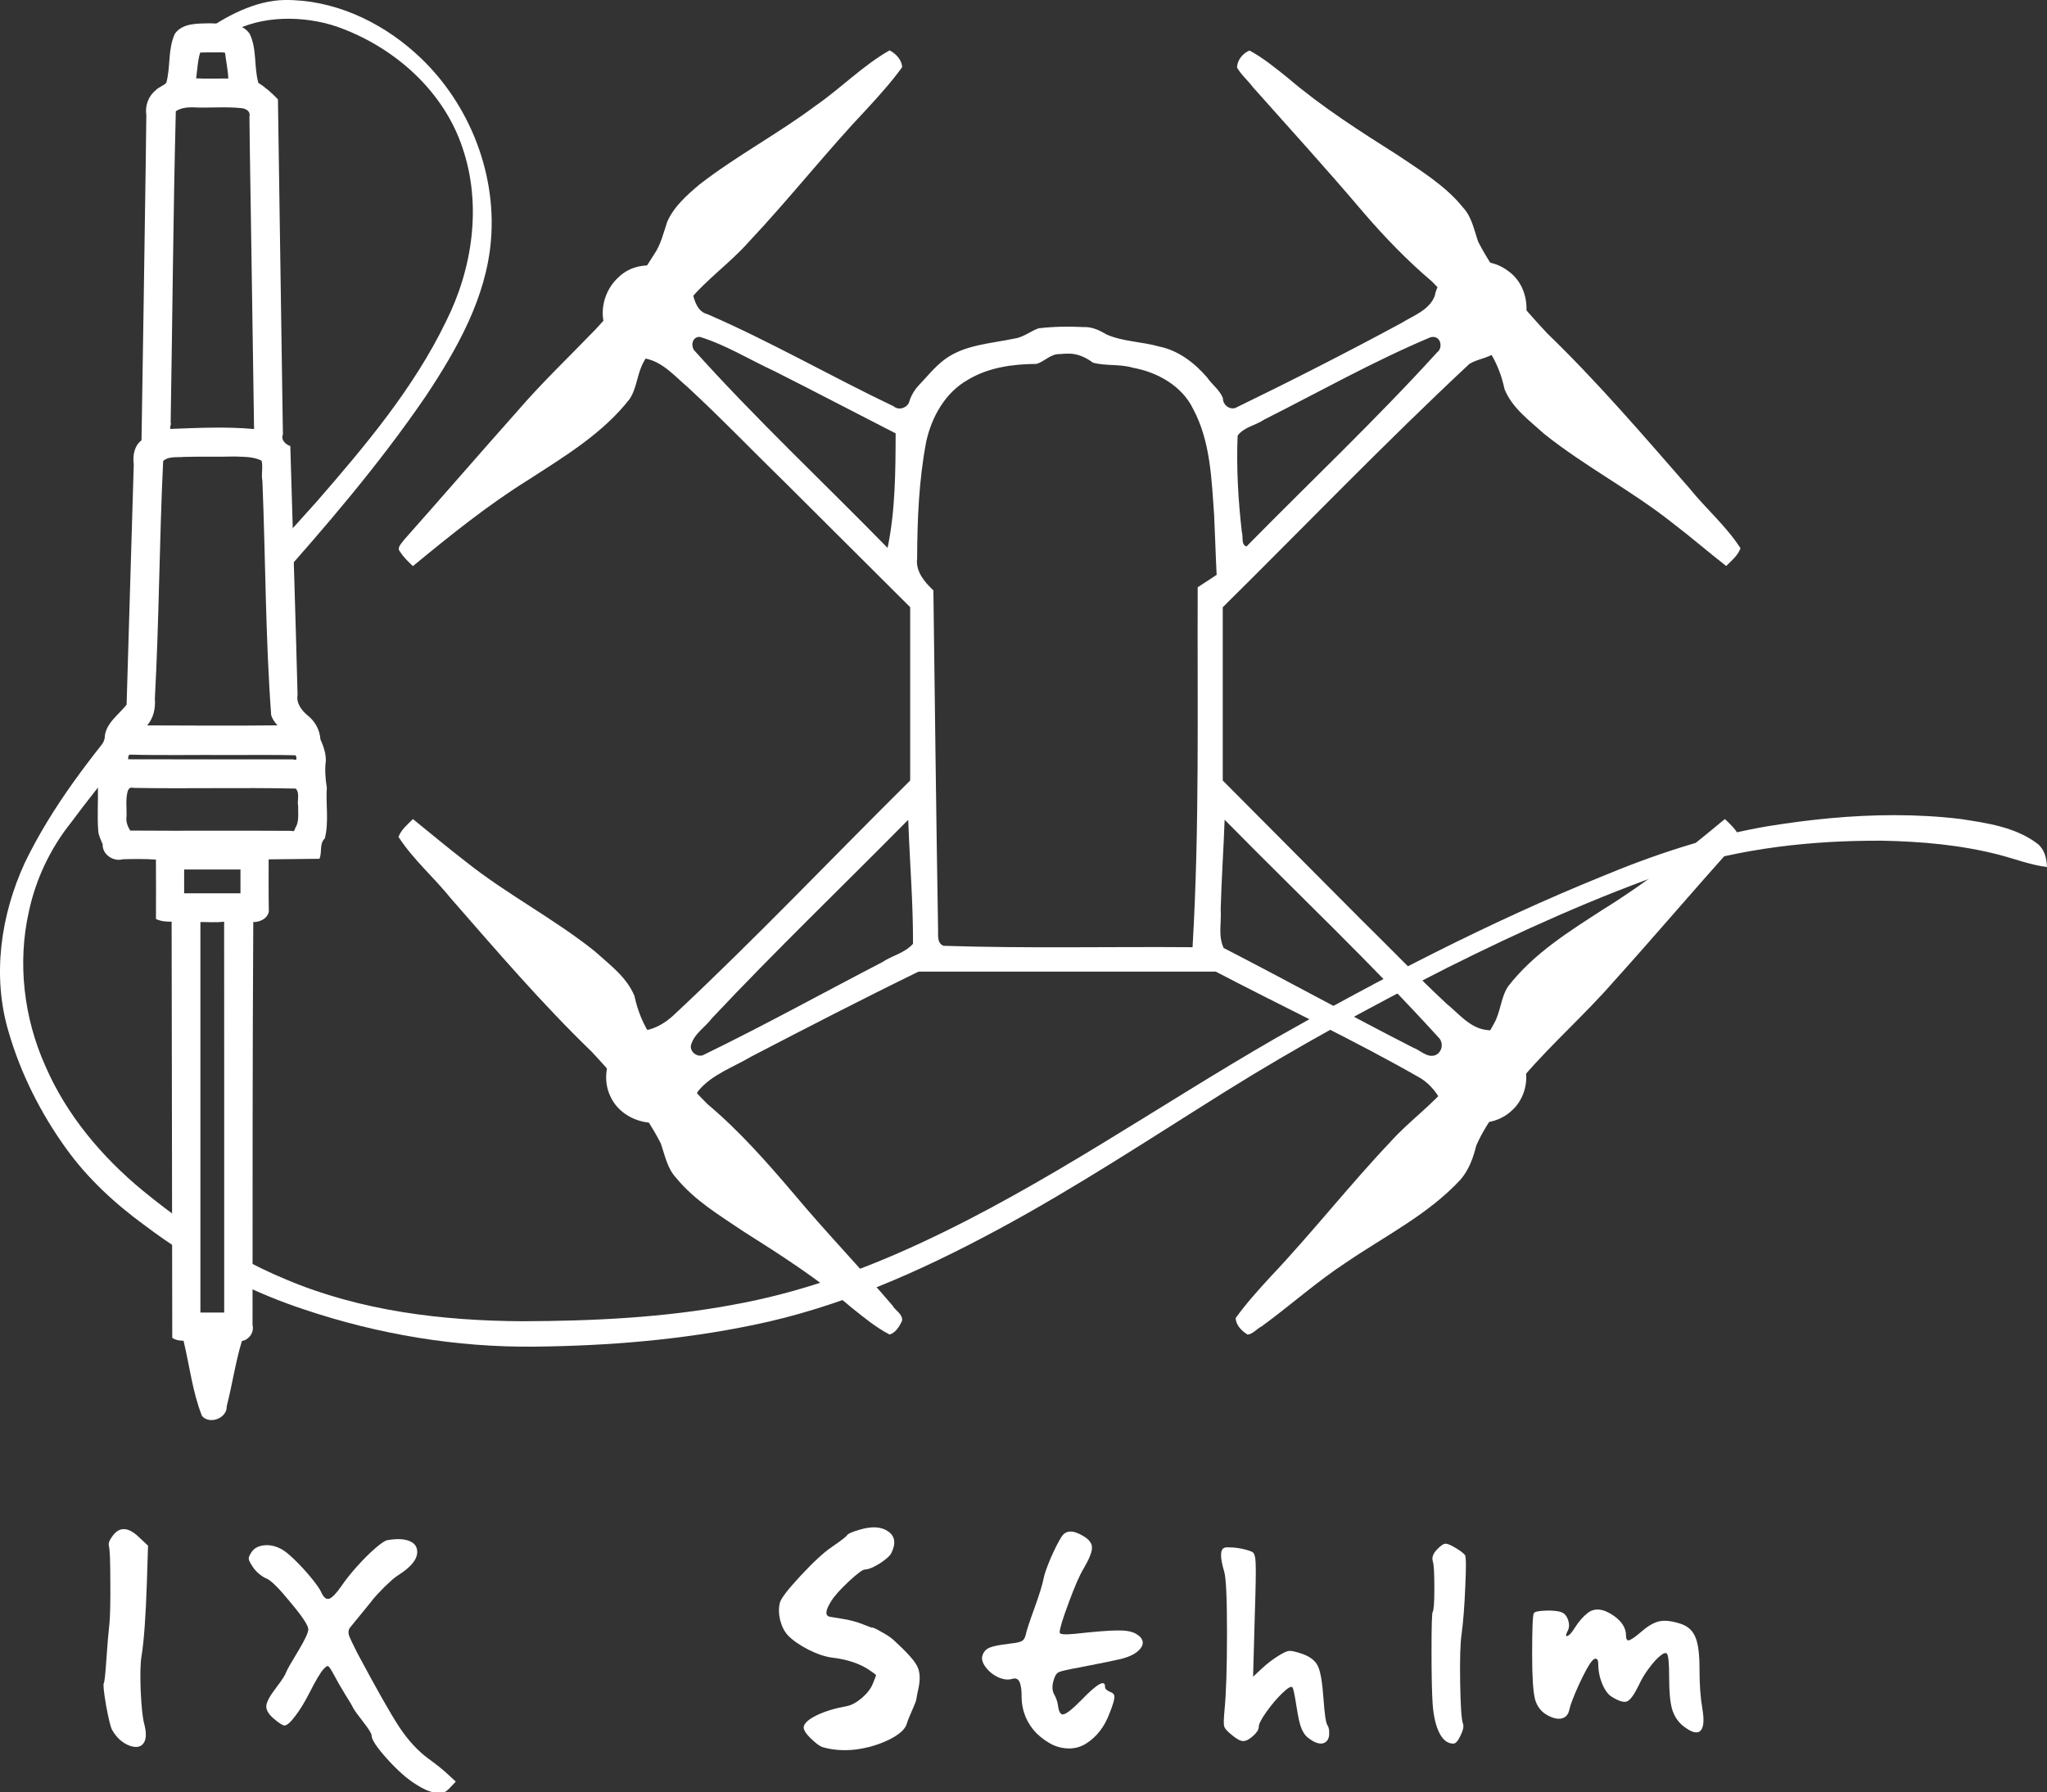 <?xml version="1.0" encoding="UTF-8" standalone="no"?>
<!-- Created with Inkscape (http://www.inkscape.org/) -->

<svg
   xmlns:dc="http://purl.org/dc/elements/1.1/"
   xmlns:cc="http://creativecommons.org/ns#"
   xmlns:rdf="http://www.w3.org/1999/02/22-rdf-syntax-ns#"
   xmlns:svg="http://www.w3.org/2000/svg"
   xmlns="http://www.w3.org/2000/svg"
   xmlns:sodipodi="http://sodipodi.sourceforge.net/DTD/sodipodi-0.dtd"
   xmlns:inkscape="http://www.inkscape.org/namespaces/inkscape"
   version="1.1"
   id="svg77"
   width="2180.402"
   height="1909.547"
   viewBox="0 0 2180.402 1909.547"
   sodipodi:docname="ix-drone-logo.svg"
   inkscape:version="0.92.4 (5da689c313, 2019-01-14)"
   inkscape:label="Unedited Objects">
  <rect x="0" y="0" width="2180.402" height="1909.547" fill="#333333" stroke="none"/>
  <title
     id="title3868">IX Drone Logo</title>
  <defs
     id="defs81" />
  <style>
    .rotor1 {
      animation: spincw 2s linear infinite;
      transform-origin: 32% 18%;
    }
    .rotor2 {
      animation: spinccw 2s linear infinite;
      transform-origin: 73% 18%;
    }
    .rotor3 {
      animation: spincw 2s linear infinite;
      transform-origin: 32% 61%;
    }
    .rotor4 {
      animation: spinccw 2s linear infinite;
      transform-origin: 73% 61%;
    }
    @keyframes spincw {
      100% {
        transform: rotate(360deg);
      }
    }
    @keyframes spinccw {
      100% {
        transform: rotate(-360deg);
      }
    }
  </style>
  <sodipodi:namedview
     pagecolor="#ffffff"
     bordercolor="#666666"
     borderopacity="1"
     objecttolerance="10"
     gridtolerance="10"
     guidetolerance="10"
     inkscape:pageopacity="0"
     inkscape:pageshadow="2"
     inkscape:window-width="1920"
     inkscape:window-height="1046"
     id="namedview79"
     showgrid="false"
     inkscape:zoom="0.19790477"
     inkscape:cx="838.2263"
     inkscape:cy="564.97765"
     inkscape:window-x="0"
     inkscape:window-y="0"
     inkscape:window-maximized="0"
     inkscape:current-layer="g3776" />
  <g
     id="g3776"
     inkscape:label="Edited Items v7"
     transform="translate(-7.954,-8.006)"
     style="display:inline"
     inkscape:export-xdpi="96"
     inkscape:export-ydpi="96">
    <path
       style="display:inline;fill:#ffffff;stroke-width:1.333"
       d="m 231.5,32.824 c -12.645,0.352 -28.806,-0.565 -37.205,11.006 -7.739,16.464 -4.475,35.391 -9.221,52.439 -3.19,3.346 -8.328,4.513 -11.551,8.15 -7.692,6.322 -11.226,16.514 -9.704,26.287 -0.709,68.384 -2.05,136.763 -2.909,205.147 -0.701,47.08 -1.418,94.159 -2.221,141.238 -7.787,5.94 -9.531,16.473 -8.251,25.614 -2.544,85.349 -5.088,170.697 -7.632,256.046 -8.707,11.038 -23.142,20.394 -23.367,35.949 -1.711,6.712 -6.946,12.469 -6.027,19.848 0.042,10.157 1.181,20.438 -1.154,30.393 0.384,15.987 -0.865,31.886 0.309,47.814 0.263,5.25 2.895,10.113 4.74,14.684 -0.569,10.851 11.415,18.907 21.465,15.975 11.784,-0.302 23.549,-0.481 35.282,0.382 0.102,21.096 0.135,42.191 0.035,63.287 5.169,2.543 11.023,2.901 16.684,2.848 0.224,147.798 0.448,295.595 0.672,443.393 3.51,2.426 7.848,3.043 12.018,3.084 6.449,26.676 9.514,54.547 19.627,80.119 8.304,9.563 26.859,2.384 26.375,-10.334 5.902,-23.062 9.285,-46.861 16.158,-69.522 7.711,-1.315 13.335,-9.481 11.328,-17.139 0.038,-143.033 -0.051,-286.396 0.789,-429.223 7.797,0.354 17.545,-5.051 16.533,-13.898 -0.346,-17.624 -0.117,-35.253 -0.162,-52.879 18.026,-0.277 36.054,-0.393 54.08,-0.611 3.165,-6.979 -0.376,-16.036 5.74,-21.658 4.54,-17.75 0.904,-36.33 2.139,-54.162 -1.551,-9.528 -2.234,-19.073 -1.047,-28.549 0.195,-8.077 -2.63,-15.831 -5.801,-23.014 -0.644,-10.045 -5.769,-19.231 -13.671,-25.391 -6.382,-5.418 -12.231,-13.024 -10.639,-21.853 -2.216,-88.382 -5.239,-176.742 -7.738,-265.116 -4.989,-1.563 -10.315,-6.596 -7.873,-12.221 -1.765,-119.045 -3.53,-238.09 -5.295,-357.135 -6.304,-6.534 -13.103,-12.689 -20.84,-17.492 -4.851,-17.021 -1.39,-35.885 -9.174,-52.156 -7.824,-11.819 -23.741,-11.179 -36.236,-11.136 -2.086,-0.003 -4.173,-0.082 -6.254,-0.216 z m 3.396,30.992 c 4.258,0.281 8.588,-0.571 12.785,0.434 1.052,9.055 3.124,18.712 3.473,27.395 -11.43,-0.088 -22.932,0.447 -34.277,-0.168 1.334,-9.084 1.575,-19.121 4.342,-27.479 4.554,-0.187 9.124,-0.26 13.678,-0.182 z m -21.951,58.521 c 17.546,1.026 35.404,-1.085 52.955,1.002 4.453,0.527 9.157,3.7 7.738,8.771 0.514,51.867 1.637,103.75 2.281,155.626 0.893,59.12 1.786,118.24 2.662,177.36 -29.149,-2.641 -58.575,-1.286 -87.703,-0.182 -3.705,1.123 0.041,-5.281 -1.145,-6.787 1.899,-110.508 2.686,-221.276 5.487,-331.62 5.061,-3.431 11.61,-4.211 17.725,-4.172 z m 45.021,372.012 c 9.698,0.449 19.909,-0.031 28.588,4.447 1.845,6.98 -0.614,14.312 0.893,21.394 3.403,83.259 3.223,166.785 9.376,249.899 1.32,4.049 3.856,7.569 6.693,10.693 -46.272,0.531 -92.549,0.198 -138.822,0.055 6.759,-7.773 9.05,-18.314 8.212,-28.365 4.553,-84.375 4.781,-168.986 8.841,-253.319 5.818,-5.419 15.103,-3.567 22.34,-4.381 17.96,-0.502 35.918,0.11 53.878,-0.424 z M 146.619,811.994 c 34.437,0.872 69.097,0.129 103.619,0.375 24.203,0.14 48.495,-0.356 72.639,0.285 1.31,3.059 1.836,5.996 -2.867,4.371 -58.555,-0.047 -117.11,0.129 -175.664,-0.094 0.322,-1.455 -0.024,-5.034 2.273,-4.938 z m 4.154,35.414 c 57.391,1.046 114.797,-0.559 172.186,0.734 4.713,5.135 1.273,12.383 2.566,18.571 -0.176,7.145 1.09,15.264 -2.037,21.667 -1.696,1.731 -1.232,6.597 -4.853,4.785 -57.304,-0.415 -114.61,0.152 -171.914,-0.283 -3.104,-4.736 -4.92,-10.061 -3.922,-15.722 0.113,-8.806 -1.17,-18.266 1.296,-26.657 1.597,-3.224 2.536,-3.819 6.68,-3.096 z m 83.324,86.957 c 10,0 20,0 30,0 0,8.445 0,16.889 0,25.334 -20,0 -40,0 -60,0 0,-8.445 0,-16.889 0,-25.334 10,0 20,0 30,0 z m 12.6,55.588 c 0.155,119.705 0.022,240.102 0.066,360.068 0,18.781 0,37.562 0,56.344 -8.444,0 -16.888,0 -25.332,0 0,-138.68 0,-277.361 0,-416.041 8.421,-0.081 16.879,0.689 25.266,-0.371 z"
       id="path3766"
       inkscape:connector-curvature="0"
       inkscape:label="Edited Pen" />
    <path
       id="path282"
       style="display:inline;fill:#ffffff;stroke-width:11.564"
       d="m 311.322,8.016 c -31.444,0.374 -63.989,17.483 -89.312,36.373 12.495,9.393 25.652,3.105 38.293,-5.08 33.564,-16.057 79.142,-13.91 112.682,-0.66 57.594,22.082 108.1,67.637 127.715,127.107 20.605,60.701 10.613,128.561 -17.828,185.047 -34.419,71.044 -85.756,131.959 -137.184,191.164 -14.968,16.815 -30.12,33.467 -45.334,50.064 0.419,0.956 0.793,1.917 1.123,2.645 1.624,3.58 6.741,10.346 2.965,11.42 0.021,1.073 0.031,2.146 0.023,3.219 0.093,0.333 0.177,0.67 0.242,1.01 0.668,3.487 0.827,7.594 -0.27,11.029 -0.023,0.736 -0.072,1.466 -0.24,3.525 -0.017,0.211 0.052,0.79 -0.086,0.629 -1.729,-2.021 -3.164,-3.852 -4.469,-5.588 -0.892,1.586 -1.824,3.146 -2.645,4.645 -0.176,0.322 0.369,-0.635 0.553,-0.953 -0.081,0.225 -0.152,0.455 -0.244,0.676 -0.335,0.801 -1.559,3.816 -2.416,5.674 0.051,0.534 0.106,1.185 0.162,1.818 0.074,0.096 0.149,0.191 0.223,0.287 0.013,-0.085 0.022,-0.211 0.037,-0.277 0.036,-0.158 0.051,0.147 0.062,0.406 0.046,0.06 0.094,0.119 0.141,0.18 0.078,0.101 -0.032,0.304 -0.15,0.352 -0.093,0.037 0.028,-0.201 0.021,-0.301 -0.003,-0.052 -0.008,-0.148 -0.012,-0.23 -0.033,-0.043 -0.066,-0.086 -0.1,-0.129 -0.047,0.302 -0.085,0.649 -0.115,1.051 0.06,0.972 0.085,1.913 0.008,2.617 -0.016,0.141 -0.033,0.269 -0.049,0.408 C 353.949,570.158 411.608,503.144 461.508,430.051 494.835,379.895 525.978,324.916 530.93,263.758 537.072,189.42 505.462,113.185 449.475,63.703 411.83,30.17 362.441,7.48 311.322,8.016 Z m -6.908,598.09 c -0.134,0.038 -0.313,0.094 -0.449,0.133 8e-4,0.399 -0.017,0.81 -0.059,1.246 0.094,0.299 0.186,0.598 0.281,0.896 0.15,-0.611 0.244,-1.278 0.242,-2.039 -2e-4,-0.083 -0.014,-0.155 -0.016,-0.236 z m -1.986,0.588 c -0.084,0.025 -0.175,0.051 -0.26,0.076 0.436,1.052 0.888,2.097 1.334,3.145 0,-0.002 0.002,-0.004 0.002,-0.006 -0.359,-1.071 -0.719,-2.143 -1.076,-3.215 z m 1.076,3.215 c 0.005,0.014 0.009,0.029 0.014,0.043 0.009,0.02 0.016,0.04 0.025,0.06 0.241,-0.395 0.434,-0.837 0.578,-1.328 -0.078,-0.344 -0.156,-0.688 -0.234,-1.031 -0.072,0.674 -0.199,1.417 -0.383,2.256 z m 0.014,0.043 c -0.005,-0.012 -0.011,-0.025 -0.016,-0.037 -0.019,0.086 -0.037,0.172 -0.057,0.26 0.033,-0.05 0.062,-0.105 0.094,-0.156 -0.007,-0.022 -0.015,-0.044 -0.021,-0.066 z m 0.941,0.217 c -0.002,0.081 2e-4,0.161 -0.002,0.242 -5e-4,0.024 -0.036,0.8 -0.078,1.568 0.223,0.515 0.433,1.036 0.658,1.551 0.145,0.331 -0.04,-0.721 -0.059,-1.082 -0.173,-0.76 -0.346,-1.52 -0.52,-2.279 z m -9.791,2.494 c -0.034,0.082 -0.065,0.157 -0.1,0.24 0.088,0.005 0.171,0.006 0.258,0.01 -0.049,-0.08 -0.11,-0.171 -0.158,-0.25 z m -0.693,2.867 c -0.424,2.416 -0.959,4.82 -1.539,7.221 1.858,-1.522 2.252,-3.996 1.99,-6.646 -0.166,-0.21 -0.29,-0.37 -0.451,-0.574 z m 0.895,14.479 c -0.178,0.385 -0.33,0.69 -0.463,0.939 0.134,0.173 0.269,0.345 0.402,0.518 0.031,-0.487 0.056,-0.973 0.061,-1.457 z M 159.828,748.443 c -3.421,4.053 -6.833,8.115 -10.217,12.201 -43.363,51.716 -85.638,105.329 -115.141,166.342 -25.742,55.765 -35.125,120.618 -17.426,180.1 12.857,44.519 34.214,86.868 61.301,124.471 22.754,31.729 51.712,58.52 83.207,81.5 13.632,10.346 27.709,20.104 42.174,29.246 -0.076,-0.374 -0.138,-0.644 -0.23,-1.121 -0.09,-0.463 -0.02,-0.943 -0.041,-1.414 -0.023,-0.52 -0.086,-1.041 -0.139,-1.562 -0.657,-1.022 -0.768,-1.19 -1.723,-3.012 -0.022,-0.041 -0.041,-0.172 -0.008,-0.139 0.401,0.392 0.81,0.778 1.209,1.174 -0.903,-2.438 -1.486,-4.987 -2.244,-7.476 0.048,-0.105 0.092,-0.213 0.139,-0.318 -0.067,-0.657 0.013,-1.021 0.359,-0.816 0.206,-0.471 0.415,-0.939 0.646,-1.398 0.125,-0.249 0.318,-0.459 0.477,-0.688 0.025,-0.01 0.062,0 0.076,-0.017 0.318,-0.487 0.588,-1.005 0.908,-1.49 0.283,-0.429 1.045,-1.397 1.377,-1.826 0.452,-0.608 0.884,-1.23 1.354,-1.824 0.182,-0.23 0.405,-0.424 0.6,-0.644 0.397,-0.449 0.786,-0.905 1.178,-1.359 -0.152,-0.808 -0.225,-1.582 -0.332,-2.469 -0.03,-0.337 -0.111,-0.673 -0.09,-1.01 0.049,-0.799 0.136,-1.596 0.238,-2.391 -16.232,-11.351 -31.99,-23.384 -47.283,-35.898 -43.791,-36.093 -81.42,-80.776 -104.049,-133.172 -22.912,-51.275 -29.779,-109.8 -17.346,-164.709 7.401,-34.379 22.859,-66.88 44.801,-94.359 16.744,-22.572 34.226,-44.568 52.121,-66.23 0.264,-1.221 0.597,-2.598 1.01,-3.979 l 0.006,-0.035 c -0.181,0.477 -0.316,0.848 -0.527,1.395 0.134,-0.557 0.393,-1.376 0.697,-2.254 0.069,-0.38 0.128,-0.586 0.195,-0.523 0.273,-0.764 0.556,-1.531 0.824,-2.189 0.332,-1.126 1.171,-3.438 2.018,-5.604 0.147,-0.569 0.422,-1.216 0.764,-1.9 0.095,-0.228 0.161,-0.367 0.246,-0.564 0.259,-2.002 1.305,-3.449 2.945,-4.441 0.07,-0.095 0.139,-0.178 0.209,-0.271 1.03,-1.554 2.157,-3.215 3.305,-4.711 0.758,-2.726 2.526,-4.951 4.629,-6.934 0.087,-0.235 0.23,-0.564 0.357,-0.869 -0.203,0.147 -0.403,0.298 -0.611,0.438 -0.643,0.431 0.276,-0.629 1.088,-1.586 0.329,-0.739 0.642,-1.413 0.73,-1.574 0.853,-1.561 1.469,-2.577 2.047,-3.404 -0.018,-0.052 -0.035,-0.105 -0.055,-0.156 -0.454,-1.189 -0.981,-2.356 -1.275,-3.598 -0.289,-1.628 -0.421,-2.113 -0.467,-3.057 -0.681,-3.77 1.522,-8.661 2.541,-11.264 0.265,-0.678 0.514,-1.362 0.771,-2.043 0.123,-0.432 0.881,-3.102 0.965,-3.414 0.632,-2.367 1.175,-4.755 1.691,-7.148 z m -15.926,49.592 c -0.809,1.094 -1.575,2.216 -2.236,3.295 -0.008,0.044 -0.011,0.076 -0.023,0.133 0.049,-0.071 0.084,-0.132 0.137,-0.205 0.102,-0.184 0.206,-0.382 0.307,-0.52 0.538,-0.736 1.183,-1.706 1.863,-2.732 -0.016,0.01 -0.031,0.019 -0.047,0.029 z m -2.123,3.223 c -0.05,0.089 -0.098,0.154 -0.148,0.254 -0.041,0.185 -0.094,0.4 -0.18,0.713 0.679,-0.534 1.495,-1.319 2.354,-2.184 0.39,-0.564 0.792,-1.103 1.189,-1.615 -0.099,-0.112 -0.2,-0.234 -0.299,-0.342 0.099,-0.151 0.25,-0.422 0.375,-0.635 -0.021,0.009 -0.045,0.016 -0.066,0.025 -1.256,1.344 -2.44,2.696 -3.225,3.783 z m -0.148,0.254 c 0.003,-0.013 0.009,-0.037 0.012,-0.049 -0.328,0.47 -0.574,0.878 -0.715,1.205 -0.022,0.219 -0.028,0.448 -0.031,0.68 0.241,-0.707 0.486,-1.343 0.734,-1.836 z m 0.035,-0.182 c 0.111,-0.63 -0.221,0.015 -0.709,1.146 -0.005,0.04 -0.014,0.077 -0.018,0.117 0.219,-0.411 0.462,-0.832 0.727,-1.264 z m -3.736,9.215 c -0.1,0.34 -0.204,0.69 -0.182,0.736 0.075,-0.169 0.151,-0.327 0.229,-0.482 0.249,-0.689 0.473,-1.298 0.654,-1.799 -0.165,0.284 -0.421,0.859 -0.701,1.545 z m 0.047,0.254 c -0.048,0.134 -0.099,0.27 -0.15,0.412 0.037,-0.046 0.073,-0.088 0.143,-0.215 0.167,-0.303 0.301,-0.621 0.424,-0.945 -0.142,0.224 -0.28,0.474 -0.416,0.748 z m 0.416,-0.748 c 0.107,-0.169 0.214,-0.339 0.324,-0.475 0.021,-0.106 0.051,-0.21 0.07,-0.316 0.061,-0.328 0.053,-0.452 0.004,-0.449 -0.12,0.419 -0.245,0.836 -0.398,1.24 z m 0.324,-0.475 c -0.169,0.838 -0.385,1.665 -0.637,2.482 0.306,-0.475 0.602,-0.992 0.896,-1.514 0.006,-0.676 0.05,-1.182 0.143,-1.412 -0.132,0.143 -0.27,0.28 -0.395,0.432 -0.003,0.004 -0.005,0.009 -0.008,0.012 z m 0.26,0.969 c -0.003,0.295 0.024,0.713 0.037,1.076 0.066,-0.097 0.132,-0.193 0.203,-0.303 0.001,-0.003 0.003,-0.005 0.004,-0.008 0,-0.003 0.002,-0.005 0.002,-0.008 0.055,-0.519 0.123,-1.03 0.197,-1.541 -0.146,0.267 -0.296,0.522 -0.443,0.783 z m 0.037,1.076 c -0.554,0.805 -0.958,1.205 -1.232,1.326 -0.472,1.418 -0.983,2.825 -1.461,4.242 -0.018,0.119 -0.02,0.144 -0.039,0.27 0.355,-0.43 0.711,-0.86 1.066,-1.289 0.569,-1.441 1.125,-2.886 1.674,-4.336 -0.003,-0.074 -0.005,-0.141 -0.008,-0.213 z m -2.732,5.838 c 0.011,-0.081 0.019,-0.161 0.029,-0.242 -0.037,0.111 -0.069,0.224 -0.105,0.336 0.026,-0.031 0.051,-0.063 0.076,-0.094 z m 0.824,-4.725 c -0.064,0.179 -0.134,0.347 -0.195,0.523 -0.028,0.156 -0.059,0.324 -0.102,0.609 0.013,-0.035 0.025,-0.07 0.041,-0.104 0.103,-0.332 0.2,-0.664 0.311,-0.98 -0.02,-0.024 -0.039,-0.034 -0.055,-0.049 z m 20.197,-46.91 c -1.095,1.112 -2.186,2.245 -3.35,3.016 1.053,0.136 2.108,0.262 3.162,0.391 0.018,-1.14 0.059,-2.277 0.188,-3.406 z m 3.52,3.84 c -0.006,0.003 -0.013,0.005 -0.019,0.008 0.006,3.7e-4 0.012,0.002 0.018,0.002 8.5e-4,-0.004 9.6e-4,-0.006 0.002,-0.01 z m -4.584,12.334 c -0.093,0.085 -0.188,0.169 -0.281,0.254 -0.071,0.25 -0.148,0.497 -0.219,0.746 0.141,-0.111 0.278,-0.219 0.418,-0.33 0.026,-0.221 0.056,-0.45 0.082,-0.67 z m -2.357,2.09 c -0.215,0.181 -0.433,0.358 -0.652,0.533 -0.217,0.388 -0.342,0.594 -0.502,0.867 0.298,-0.266 0.612,-0.515 0.918,-0.773 0.076,-0.245 0.157,-0.435 0.236,-0.627 z m 1.838,1.846 c -0.166,0.162 -0.329,0.306 -0.488,0.471 0.152,-0.117 0.314,-0.249 0.461,-0.357 0.002,-0.007 0.007,-0.009 0.01,-0.016 0.005,-0.033 0.013,-0.065 0.018,-0.098 z m -0.027,0.113 c -0.022,0.067 -0.036,0.145 -0.043,0.234 0.005,-0.004 0.009,-0.007 0.014,-0.01 0.012,-0.077 0.027,-0.153 0.039,-0.23 -0.003,0.002 -0.006,0.003 -0.01,0.006 z m -0.043,0.234 c -0.054,0.04 -0.088,0.063 -0.143,0.104 0.046,-0.032 0.096,-0.06 0.143,-0.092 2.4e-4,-0.004 -2.7e-4,-0.008 0,-0.012 z m 0,0.021 c -0.175,0.198 -0.347,0.397 -0.523,0.594 0.049,-0.024 0.098,-0.047 0.146,-0.07 0.112,-0.076 0.224,-0.152 0.336,-0.229 0.013,-0.083 0.028,-0.167 0.041,-0.25 5.1e-4,-0.014 -8.7e-4,-0.031 0,-0.045 z m -0.523,0.594 c -0.064,0.031 -0.129,0.062 -0.193,0.094 -0.046,0.051 -0.102,0.114 -0.15,0.168 0.093,-0.063 0.186,-0.126 0.279,-0.189 0.021,-0.024 0.043,-0.048 0.064,-0.072 z m -0.193,0.094 c 0.144,-0.161 0.364,-0.405 0.473,-0.527 -0.236,0.165 -0.472,0.331 -0.686,0.521 -0.049,0.087 -0.049,0.134 0.088,0.066 0.041,-0.02 0.084,-0.04 0.125,-0.061 z m -2.662,1.162 c -0.209,0.042 -1.481,1.241 -1.844,1.684 0.406,-0.293 0.795,-0.496 1.166,-0.596 0.029,-0.018 0.059,-0.036 0.088,-0.055 0.196,-0.304 0.397,-0.605 0.578,-0.916 0.052,-0.09 0.051,-0.125 0.012,-0.117 z m -8.83,13.402 c -0.065,0.187 -0.2,0.524 -0.32,0.83 0.02,-0.028 0.042,-0.056 0.062,-0.084 0.077,-0.219 0.201,-0.583 0.258,-0.746 z m -0.891,0.332 c -0.42,0.568 -0.83,1.119 -1.229,1.693 0.023,0.008 0.047,0.015 0.07,0.023 0.3,-0.452 0.747,-1.113 1.158,-1.717 z m -2.736,4.035 c -0.28,0.534 -0.48,1.106 -0.656,1.689 0.207,-0.518 0.425,-0.997 0.662,-1.453 -0.009,-0.074 -0.005,-0.157 -0.006,-0.236 z m -2.592,6.928 c -0.091,0.245 -0.208,0.548 -0.309,0.814 0.02,-0.031 0.034,-0.065 0.059,-0.094 0.156,-0.18 0.308,-0.379 0.459,-0.58 -0.09,-0.03 -0.155,-0.082 -0.209,-0.141 z m 1888.385,63.609 c -45.142,-0.006 -90.365,4.596 -134.9,11.818 -61.22,10.414 -120.358,30.01 -177.566,53.924 -119.229,48.474 -233.839,107.894 -345.672,171.453 -126.108,72.575 -245.786,156.908 -378.121,218.307 -63.953,29.844 -131.048,53.666 -200.652,66.117 -73.829,13.79 -149.16,17.291 -224.129,17.549 -85.44,-0.47 -172.327,-10.857 -251.588,-44.375 -17.949,-7.39 -35.371,-15.906 -52.301,-25.32 -0.046,0.532 -0.043,0.476 -0.1,1.127 -0.054,0.731 -0.094,1.463 -0.162,2.193 -0.024,0.252 -0.094,0.499 -0.111,0.752 -0.047,0.711 -0.01,1.427 -0.08,2.137 -0.08,0.798 -0.241,1.587 -0.369,2.379 -1.016,6.29 -0.605,3.879 -2,10.785 -0.283,1.386 -0.609,2.762 -0.848,4.156 -0.203,1.182 -0.3,1.964 -0.367,2.611 24.522,12.179 49.887,22.642 75.895,31.199 78.489,26.335 161.503,40.251 244.361,39.414 78.098,-0.8 156.318,-7.098 232.885,-22.959 91.617,-18.59 177.995,-57.008 260.002,-101.147 83.807,-45.038 163.206,-97.527 243.801,-147.94 76.173,-47.591 155.154,-90.55 235.195,-131.244 78.812,-39.47 159.399,-75.777 242.709,-104.719 71.253,-23.107 146.623,-31.39 221.297,-31.008 41.711,0.812 83.69,4.486 124.182,14.906 17.037,4.442 34.076,10.996 51.391,13.154 -0.312,-9.083 -2.561,-18.773 -10.047,-24.787 -23.34,-17.777 -53.594,-22.034 -81.941,-26.396 -23.491,-2.817 -47.116,-4.085 -70.762,-4.088 z M 207.869,1312.77 c 0.031,0.06 0.051,0.134 0.094,0.182 0.002,-0.026 0.011,-0.08 0.014,-0.107 -0.036,-0.025 -0.072,-0.049 -0.107,-0.074 z m 1.148,15.373 c -1.54,0.38 -2.974,0.996 -3.963,1.645 -0.583,0.383 -1.004,0.952 -1.316,1.605 0.018,0.03 0.029,0.045 0.047,0.076 1.88,-0.694 3.7,-1.885 5.559,-2.76 -0.03,-0.127 -0.073,-0.25 -0.137,-0.361 -0.069,-0.121 -0.013,0.279 -0.019,0.418 -0.054,-0.208 -0.116,-0.415 -0.17,-0.623 z m -3.498,12.637 c 0.299,0.294 0.617,0.554 0.965,0.746 -0.326,-0.22 -0.647,-0.47 -0.965,-0.746 z"
       inkscape:connector-curvature="0"
       inkscape:label="Edited Cable" />
    <g
       id="g258"
       inkscape:label="Modular Drone"
       style="display:inline">
      <path
         style="fill:#ffffff;stroke-width:3.859"
         d="m 1841.686,883.494 c -40.194,33.525 -81.545,65.843 -126.123,93.396 -36.534,23.623 -74.411,47.203 -101.324,82.129 -7.943,12.187 -7.76,27.505 -15.252,40.049 -12.342,23.453 -31.346,42.433 -47.047,63.473 -18.658,22.865 -43.109,39.914 -62.785,61.798 -44.386,46.892 -84.223,97.853 -128.663,144.705 -12.665,13.852 -25.44,27.99 -36.305,43.139 0.164,7.722 6.59,14.015 12.744,17.711 5.896,-0.864 9.959,-6.388 15.169,-9.003 30.309,-22.099 58.333,-47.368 89.818,-67.937 41.357,-28.205 87.547,-51.186 121.799,-88.268 8.856,-10.267 13.504,-23.254 16.697,-36.181 12.058,-27.563 32.168,-50.47 50.658,-73.829 30.1,-35.046 64.957,-65.67 95.303,-100.475 42.83,-47.481 84.251,-96.221 126.899,-143.857 2.546,-3.569 7.136,-7.387 6.976,-11.863 -3.409,-7.112 -9.419,-12.474 -14.986,-17.867 -1.193,0.96 -2.385,1.919 -3.578,2.879 z"
         id="path248"
         class="rotor4"
         inkscape:connector-curvature="0"
         inkscape:label="Blade 4" />
      <path
         style="fill:#ffffff;stroke-width:3.859"
         d="m 446.926,881.492 c -5.46,5.452 -11.762,10.678 -14.506,18.137 15.658,24.168 37.647,43.009 55.67,65.374 48.696,55.766 96.889,112.058 150.165,163.528 27.751,29.826 54.844,61.181 73.56,97.602 4.39,12.784 6.897,26.668 16.479,36.931 19.439,23.775 46.202,39.811 71.406,56.788 39.647,25.038 79.243,50.462 114.978,80.975 13.013,10.396 26.139,21.388 40.889,28.965 6.641,-2.057 10.661,-8.979 13.311,-14.916 0.679,-6.984 -7.141,-10.454 -10.151,-15.865 -34.45,-40.382 -71.366,-78.574 -105.386,-119.334 -28.559,-33.503 -57.695,-66.702 -91.478,-95.097 -22.417,-21.826 -40.977,-47.199 -59.849,-72.035 -9.145,-13.018 -14.905,-28.071 -18.281,-43.514 -8.22,-20.181 -26.618,-33.397 -42.23,-47.566 -43.62,-34.895 -93.991,-60.786 -137.748,-95.768 -19.026,-14.557 -37.289,-30.071 -55.955,-45.08 l -0.706,0.709 z"
         id="path246"
         class="rotor3"
         inkscape:connector-curvature="0"
         inkscape:label="Blade 3" />
      <path
         style="fill:#ffffff;stroke-width:3.859"
         d="m 1338.859,61.826 c -7.146,2.903 -13.271,10.444 -13.215,18.197 4.401,7.802 11.554,13.655 16.854,20.832 39.669,44.601 79.862,88.742 118.441,134.297 22.241,25.819 46.03,50.454 71.976,72.475 22.376,22.011 41.151,47.34 59.916,72.394 8.786,12.807 14.53,27.488 17.725,42.616 8.157,20.223 26.626,33.469 42.247,47.653 43.402,34.718 93.183,60.36 136.703,94.936 19.422,14.772 37.861,30.783 57.11,45.768 5.763,-5.646 12.366,-11.084 15.279,-18.869 -15.159,-23.585 -36.819,-42.094 -54.404,-63.926 -49.133,-56.21 -97.684,-113.051 -151.428,-164.962 -27.763,-29.837 -54.867,-61.21 -73.584,-97.649 -4.371,-12.544 -6.727,-26.365 -16.115,-36.455 -18.668,-23.225 -44.946,-39.157 -69.409,-55.712 -40.121,-25.424 -80.4,-51.009 -116.632,-81.917 -13.263,-10.603 -26.615,-21.731 -41.465,-29.678 z"
         id="path244"
         class="rotor2"
         inkscape:connector-curvature="0"
         inkscape:label="Blade 2" />
      <path
         style="fill:#ffffff;stroke-width:3.859"
         d="m 955.482,61.666 c -28.578,16.247 -51.679,40.228 -78.662,58.886 -39.964,29.9 -84.333,53.4 -123.787,83.991 -13.349,11.289 -27.312,23.528 -34.389,39.814 -4.045,11.981 -6.825,24.606 -14.272,35.114 -17.668,29.054 -39.685,55.264 -62.734,80.164 -27.777,28.762 -56.773,56.371 -82.873,86.716 -40.402,45.369 -80.083,91.384 -120.426,136.797 -2.455,3.724 -8.443,8.44 -4.029,12.906 3.532,5.796 8.62,10.397 13.459,15.072 39.62,-32.598 79.628,-64.958 123.273,-92.096 38.463,-24.948 79.064,-49.251 107.618,-85.994 8.127,-12.351 7.903,-27.867 15.523,-40.547 12.469,-23.597 31.641,-42.682 47.45,-63.873 18.984,-23.038 43.75,-40.244 63.537,-62.517 43.705,-46.366 83.149,-96.691 127.038,-142.978 12.792,-13.991 25.564,-28.13 36.657,-43.507 -0.164,-7.725 -6.847,-14.699 -13.383,-17.949 z"
         id="path269"
         class="rotor1"
         inkscape:connector-curvature="0"
         inkscape:label="Blade 1" />
      <path
         style="display:inline;fill:#ffffff;stroke-width:3.877"
         d="m 1583.639,286.746 c -21.106,0.453 -43.64,14.857 -47.494,36.697 -5.935,15.101 -22.736,20.786 -35.44,28.703 -58.271,31.474 -117.321,61.556 -176.879,90.479 -6.652,2.163 -13.447,-3.673 -13.242,-10.469 -3.419,-8.669 -11.534,-14.316 -16.721,-21.877 -13.367,-15.645 -30.836,-29.051 -51.38,-33.126 -18.137,-5.199 -37.946,-5.093 -55.513,-12.632 -7.559,-4.49 -15.691,-8.487 -24.725,-8.049 -15.775,-0.851 -32.22,-0.555 -48.106,1.307 -8.983,3.3 -16.615,9.931 -26.428,11.064 -24.833,5.269 -52.265,6.425 -73.365,21.957 -10.907,8.128 -19.371,18.971 -28.704,28.76 -4.488,5.101 -7.758,11.1 -9.581,17.562 -2.84,5.849 -11.012,8.242 -16.116,3.806 -66.592,-31.725 -130.616,-68.749 -198.268,-98.134 -10.659,-2.513 -14.133,-14.214 -16.223,-23.539 -12.469,-29.255 -55.565,-38.305 -78.467,-16.088 -15.914,14.218 -22.119,38.864 -12.428,58.318 7.064,16.256 23.668,27.102 41.131,28.551 18.426,3.693 30.985,18.786 44.645,30.324 36.071,33.303 70.022,68.812 105.192,103.052 44,43.795 87.92,87.671 131.917,131.469 0,61.556 0,123.112 0,184.668 -84.326,83.583 -166.052,169.835 -252.877,250.854 -9.48,8.499 -21.11,15.098 -34.031,15.975 -28.842,6.684 -45.058,42.198 -32.799,68.803 11.639,27.398 49.701,37.915 73.879,20.76 9.57,-5.822 14.383,-16.526 20.152,-25.768 14.573,-17.571 37.028,-25.011 56.101,-36.357 59.217,-30.774 118.628,-61.478 178.54,-90.696 105.487,0 210.974,0 316.461,0 72.911,38.146 147.593,73.015 218.975,114.008 10.373,6.724 18.028,16.857 23.1,27.975 15.866,22.381 51.168,25.443 71.67,7.516 13.92,-11.273 19.859,-30.489 15.828,-47.668 -3.861,-20.159 -21.033,-38.642 -42.049,-39.734 -17.135,-2.562 -28.459,-17.157 -41.149,-27.452 -31.233,-29.028 -60.715,-59.88 -91.149,-89.733 -49.321,-49.417 -98.426,-99.049 -147.718,-148.493 0,-61.525 0,-123.051 0,-184.576 87.472,-86.525 172.762,-175.298 262.73,-259.258 8.841,-5.485 19.933,-5.933 28.232,-12.513 12.053,-6.251 24.858,-14.408 28.989,-28.182 8.155,-19.934 2.255,-45.323 -15.658,-58.115 -8.799,-6.759 -19.916,-10.516 -31.031,-10.148 z m -830.219,80.156 c 27.941,8.657 53.13,24.413 79.565,36.583 43.148,21.777 85.944,44.243 128.986,66.231 -0.137,40.768 -0.304,81.905 -8.564,122.008 -68.705,-70.225 -140.508,-137.535 -206.162,-210.666 -3.675,-5.563 -1.693,-14.306 6.176,-14.156 z m 781.436,0.059 c 8.253,0.244 9.957,12.174 3.813,16.51 -65.004,71.523 -135.329,137.906 -203.044,206.801 -6.083,-2.327 -3.182,-10.548 -4.875,-15.369 -3.933,-34.104 -5.923,-68.495 -4.506,-102.82 6.781,-9.19 19.055,-10.738 28.051,-16.918 58.9,-29.718 116.58,-62.25 177.457,-87.871 1.015,-0.249 2.06,-0.361 3.103,-0.332 z m -389.297,17.809 c 9.75,-0.28 19.044,3.912 26.623,9.637 13.893,3.702 28.582,1.241 42.468,5.372 26.148,4.753 52.33,19.254 64.223,43.98 18.515,34.553 19.581,74.854 22.34,113.05 1.049,21.207 1.575,42.437 2.678,63.642 -6.729,4.41 -13.458,8.819 -20.188,13.229 -0.524,127.825 2.061,255.782 -5.471,383.463 -88.398,-0.698 -176.927,1.415 -265.242,-1.498 -7.749,-3.102 -5.368,-12.666 -5.842,-19.072 -2.059,-119.867 -3.352,-239.746 -4.971,-359.619 -9.357,-8.722 -19.095,-20.212 -17.319,-33.932 0.186,-41.629 1.87,-83.538 9.683,-124.509 5.844,-26.505 20.398,-52.557 44.744,-66.07 21.777,-13.09 47.733,-16.579 72.705,-16.742 8.671,-2.479 15.031,-10.827 24.699,-10.451 2.943,-0.352 5.908,-0.441 8.869,-0.479 z m 170.06,499.834 c 75.296,76.506 153.477,150.277 225.631,229.809 4.545,5.769 2.406,14.893 -4.428,17.781 -8.806,3.114 -16.055,-5.396 -23.659,-8.076 -67.67,-34.608 -134.229,-71.335 -201.796,-106.147 -6.161,-12.936 -2.182,-27.593 -3.16,-41.29 0.793,-31.795 3.09,-63.529 4.176,-95.314 1.079,1.079 2.158,2.158 3.236,3.236 z m -340.062,1.35 c 1.564,42.517 5.093,84.978 4.893,127.547 -8.579,9.798 -22.084,12.431 -32.607,19.49 -63.774,33.122 -126.716,67.94 -191.371,99.301 -7.136,2.323 -15.372,-5.449 -11.881,-12.646 3.849,-11.083 14.611,-17.37 21.37,-26.465 67.978,-72.365 139.661,-141.103 209.378,-211.767 0.073,1.514 0.146,3.027 0.219,4.541 z"
         id="path117"
         inkscape:connector-curvature="0"
         inkscape:label="Edited Drone - NoBlades" />
    </g>
    <g
       aria-label="IX Sthlm"
       transform="matrix(1.133,0,0,1.133,-350.004,-142.122)"
       style="font-style:normal;font-weight:normal;font-size:40px;line-height:1.25;font-family:sans-serif;letter-spacing:0px;word-spacing:0px;display:inline;fill:#ffffff;fill-opacity:1;stroke:none"
       id="flowRoot4040"
       inkscape:label="Text - Talyz New Roman - IX Sthlm - Paths">
      <path
         d="m 1808.354,1649.394 q 9.867,-8 25.067,2.667 11.2,8 11.2,18.4 0,4.533 2.4,4.533 3.2,-0.533 13.067,-9.067 9.067,-7.733 16.8,-9.067 8,-1.333 20.267,2.933 9.333,3.467 12.8,12.533 3.733,8.8 3.733,29.067 0,22.4 2.667,37.6 2.933,17.067 -2.133,21.333 -5.067,4 -16.8,-5.6 -6.933,-6.133 -9.6,-15.467 -2.667,-9.6 -2.667,-29.333 0,-18.933 -1.867,-22.133 -1.6,-2.4 -6.4,1.6 -4.8,3.733 -10.667,11.733 -5.867,7.733 -9.867,16.533 -6.133,12.533 -10.667,14.667 -4.533,1.867 -14.4,-4.267 -5.333,-3.2 -9.067,-12.267 -3.733,-9.067 -3.733,-18.933 0,-4 -1.867,-4.533 -1.867,-0.8 -4.533,2.667 -4.267,5.333 -12,22.133 -7.467,16.533 -8.8,23.2 -1.333,6.4 -6.933,8 -5.6,1.333 -13.067,-2.667 -9.333,-4.8 -12.267,-15.467 -2.667,-10.667 -2.667,-41.867 0,-36.533 1.6,-38.933 1.333,-2.133 11.467,-2.4 10.133,-0.267 14.667,1.6 4.267,1.6 6.133,7.467 1.867,5.867 -0.533,10.133 -2.4,4.8 -0.8,4.8 3.2,-0.533 8,-8.533 5.333,-8.267 11.467,-13.067 z"
         style="font-style:normal;font-variant:normal;font-weight:normal;font-stretch:normal;font-size:266.667px;font-family:'Talyz New Roman';-inkscape-font-specification:'Talyz New Roman, '"
         id="path4062"
         inkscape:connector-curvature="0"
         inkscape:label="m" />
      <path
         d="m 1663.087,1601.128 q -1.867,-5.6 3.467,-11.2 5.333,-5.867 8.533,-5.867 2.667,0 9.333,4 6.667,4 8.8,6.667 1.6,2.4 0.267,29.6 -1.067,26.933 -3.467,44.8 -1.867,12.533 -1.333,45.867 0.533,33.067 2.667,38.4 1.333,3.733 -2.4,11.2 -3.467,7.467 -6.667,7.467 -8,0 -13.067,-9.867 -5.067,-9.867 -6.4,-27.2 -1.067,-15.733 -1.067,-50.133 0,-34.667 1.067,-36.533 1.6,-2.4 1.6,-22.4 0,-20.267 -1.333,-24.8 z"
         style="font-style:normal;font-variant:normal;font-weight:normal;font-stretch:normal;font-size:266.667px;font-family:'Talyz New Roman';-inkscape-font-specification:'Talyz New Roman, '"
         id="path4060"
         inkscape:connector-curvature="0"
         inkscape:label="l" />
      <path
         d="m 1466.808,1588.061 q 1.333,-0.8 4.8,-0.533 3.733,0 7.467,0.533 4,0.533 8,1.6 4,1.067 6.133,2.133 2.933,1.6 3.2,10.4 0.533,8.533 -0.8,49.333 l -1.6,57.6 8,-7.467 q 8,-7.467 16.8,-12.8 6.667,-4 9.333,-4 2.933,-0.267 11.733,2.667 11.467,4 14.933,11.467 3.733,7.2 5.333,30.4 1.6,22.4 3.733,25.333 2.133,2.933 1.6,9.6 -0.8,6.133 -5.867,7.467 -4.8,1.067 -11.467,-3.467 -2.933,-1.867 -4.8,-4 -1.867,-2.133 -3.467,-5.6 -1.6,-3.733 -2.667,-8.533 -1.067,-4.8 -2.4,-13.067 -2.4,-15.733 -3.733,-17.867 -1.6,-2.4 -9.6,5.333 -7.733,7.467 -14.933,17.6 -7.2,10.133 -7.2,14.133 0,3.733 -5.333,8.533 -5.333,4.8 -9.333,4.8 -4,0 -11.467,-6.4 -5.6,-4.533 -6.4,-7.467 -0.8,-2.933 0.267,-14.4 2.4,-24 2.4,-73.333 0,-49.333 -2.667,-57.867 -5.867,-19.733 0,-22.133 z"
         style="font-style:normal;font-variant:normal;font-weight:normal;font-stretch:normal;font-size:266.667px;font-family:'Talyz New Roman';-inkscape-font-specification:'Talyz New Roman, '"
         id="path4058"
         inkscape:connector-curvature="0"
         inkscape:label="h" />
      <path
         d="m 1313.996,1577.394 q 6.133,-9.333 20.8,-0.267 8,4.8 7.733,10.933 0,5.867 -7.733,19.2 -5.6,9.067 -14.133,32.267 -8.533,22.933 -8.533,28 0,2.667 13.867,1.333 29.067,-3.2 40,-3.2 11.2,-0.267 17.067,2.667 6.933,3.733 7.2,8.533 0.267,4.533 -5.867,9.333 -4.533,3.467 -13.067,5.867 -8.533,2.133 -40,8.267 -16.533,2.933 -20,4.533 -3.2,1.6 -4.8,7.467 -2.4,7.733 0.267,13.067 2.933,5.067 3.733,10.4 1.067,8.8 4.533,8.8 4.267,0 17.6,-13.6 22.133,-22.933 22.133,-12.533 0,1.067 0.533,2.133 0.8,0.8 1.867,1.6 1.333,0.8 2.667,1.333 4,1.333 3.733,5.067 0,3.467 -4.533,14.933 -7.2,19.2 -22.133,28.533 -7.2,4.533 -15.733,4.533 -8.533,0 -16.267,-3.733 -7.733,-4 -14.4,-10.4 -6.4,-6.4 -10.4,-15.467 -3.733,-9.333 -3.733,-18.933 0,-7.467 -1.067,-11.2 -0.8,-4 -2.933,-5.333 -1.867,-1.333 -5.067,-0.267 -5.6,1.6 -13.067,-1.6 -7.2,-3.467 -11.733,-9.6 -4.533,-6.133 -2.933,-10.933 1.6,-5.067 6.4,-7.2 4.8,-2.133 18.133,-3.733 7.2,-0.8 9.867,-1.6 2.933,-0.8 4,-2.133 1.333,-1.333 2.133,-4.267 1.333,-6.4 8.267,-25.333 6.933,-19.2 8.533,-27.467 1.067,-6.133 6.667,-19.467 5.867,-13.333 10.4,-20.533 z"
         style="font-style:normal;font-variant:normal;font-weight:normal;font-stretch:normal;font-size:266.667px;font-family:'Talyz New Roman';-inkscape-font-specification:'Talyz New Roman, '"
         id="path4056"
         inkscape:connector-curvature="0"
         inkscape:label="t" />
      <path
         d="m 1123.804,1570.994 q 17.6,-5.333 27.2,1.6 9.6,6.667 2.933,20.267 -1.333,2.667 -6.133,6.4 -4.8,3.733 -10.133,6.4 -5.333,2.667 -8.533,2.667 -3.2,0 -15.467,11.467 -12,11.2 -16.533,18.667 -8.267,13.333 -0.533,14.4 3.2,0.533 12.8,2.133 9.6,1.6 17.6,4.8 8,3.2 8.533,3.2 1.333,-0.533 8.533,3.733 7.467,4 11.467,7.467 18.4,16.8 22.4,24.533 4.267,7.733 1.6,20.8 -1.867,8.533 -2.133,10.933 -0.267,2.133 -4,10.4 -3.733,8.267 -5.067,12.8 -2.4,7.733 -17.067,14.933 -14.4,6.933 -31.2,9.067 -16.8,1.867 -31.2,-2.4 -4,-1.6 -10.933,-8.267 -6.933,-6.933 -6.4,-10.667 0.8,-5.333 12.267,-10.933 11.733,-5.6 28,-8.533 6.4,-1.067 14.133,-7.467 7.733,-6.667 10.4,-13.333 3.2,-7.733 3.2,-8.267 0,-0.8 -7.733,-5.867 -13.333,-8.267 -33.067,-10.667 -9.6,-1.067 -22.667,-7.467 -12.8,-6.667 -19.2,-13.333 -5.067,-5.333 -7.467,-14.4 -2.133,-9.067 -0.267,-16.533 1.6,-6.133 19.733,-25.6 18.133,-19.467 29.333,-26.933 12.8,-8.8 14.133,-10.933 1.333,-2.133 11.467,-5.067 z"
         style="font-style:normal;font-variant:normal;font-weight:normal;font-stretch:normal;font-size:266.667px;font-family:'Talyz New Roman';-inkscape-font-specification:'Talyz New Roman, '"
         id="path4054"
         inkscape:connector-curvature="0"
         inkscape:label="S" />
      <path
         d="m 679.654,1580.861 q 13.067,-2.4 20.8,0.533 7.733,2.933 7.733,10.4 0,10.667 -17.867,21.867 -2.133,1.333 -5.6,4.267 -3.2,2.933 -6.933,6.4 -3.467,3.467 -7.2,7.467 -3.733,4 -6.667,8 -15.467,18.933 -18.933,23.2 -2.133,2.667 -1.067,6.933 1.333,4 8,17.067 27.2,50.933 39.467,69.6 12.267,18.4 26.933,29.333 12.533,9.067 19.2,15.467 l 6.933,6.4 -5.6,5.867 q -3.467,3.733 -6.133,4.533 -2.667,0.8 -8,0 -8.267,-1.6 -17.6,-7.733 -12.533,-7.733 -27.2,-24 -14.667,-16.267 -14.667,-22.133 0,-2.667 -7.733,-12.533 -7.733,-9.867 -9.6,-13.333 -1.6,-3.467 -7.733,-13.067 -5.867,-9.6 -10.667,-18.667 -3.733,-6.933 -5.067,-7.467 -1.067,-0.8 -4.267,2.667 -4.267,4.533 -13.333,22.4 -6.933,13.6 -13.6,22.133 -6.4,8.533 -9.867,8.533 -2.667,0 -10.667,-6.933 -6.933,-6.133 -6.4,-11.733 0.533,-5.6 9.6,-17.333 7.733,-10.133 9.067,-14.133 1.6,-4 11.2,-19.733 9.6,-16 9.6,-20.533 0,-5.333 -16.533,-25.067 -16.267,-20 -22.667,-22.667 -2.933,-1.067 -6.933,-4.267 -3.733,-3.2 -5.867,-6.4 -3.733,-5.6 -4,-7.733 -0.267,-2.133 2.4,-6.133 3.467,-5.6 11.467,-6.667 8,-1.067 16.267,3.2 4.533,2.133 12.8,10.133 8.267,8 15.733,17.067 7.467,9.067 9.6,13.867 3.2,7.2 7.467,5.867 4.267,-1.6 11.467,-12 5.6,-8.267 14.4,-18.133 9.067,-10.133 17.067,-17.067 8,-6.933 11.2,-7.733 z"
         style="font-style:normal;font-variant:normal;font-weight:normal;font-stretch:normal;font-size:266.667px;font-family:'Talyz New Roman';-inkscape-font-specification:'Talyz New Roman, '"
         id="path4052"
         inkscape:connector-curvature="0"
         inkscape:label="X" />
      <path
         d="m 422.308,1576.061 q 9.6,-12.267 24.267,1.867 l 8.533,8 -1.067,34.133 q -1.6,48.533 -5.067,69.867 -1.6,9.067 -0.8,32 1.067,22.667 3.2,30.933 3.2,12 0.267,17.6 -3.733,7.2 -14.133,3.467 -10.133,-4 -16.267,-14.933 -2.133,-4.267 -5.6,-22.933 -3.2,-18.933 -2.133,-20.8 1.067,-1.867 2.4,-21.867 1.333,-20 2.933,-34.4 1.067,-12 0.8,-40 0,-28.267 -1.333,-32.8 -1.067,-3.733 4,-10.133 z"
         style="font-style:normal;font-variant:normal;font-weight:normal;font-stretch:normal;font-size:266.667px;font-family:'Talyz New Roman';-inkscape-font-specification:'Talyz New Roman, '"
         id="path4050"
         inkscape:connector-curvature="0"
         inkscape:label="I" />
    </g>
  </g>
</svg>
